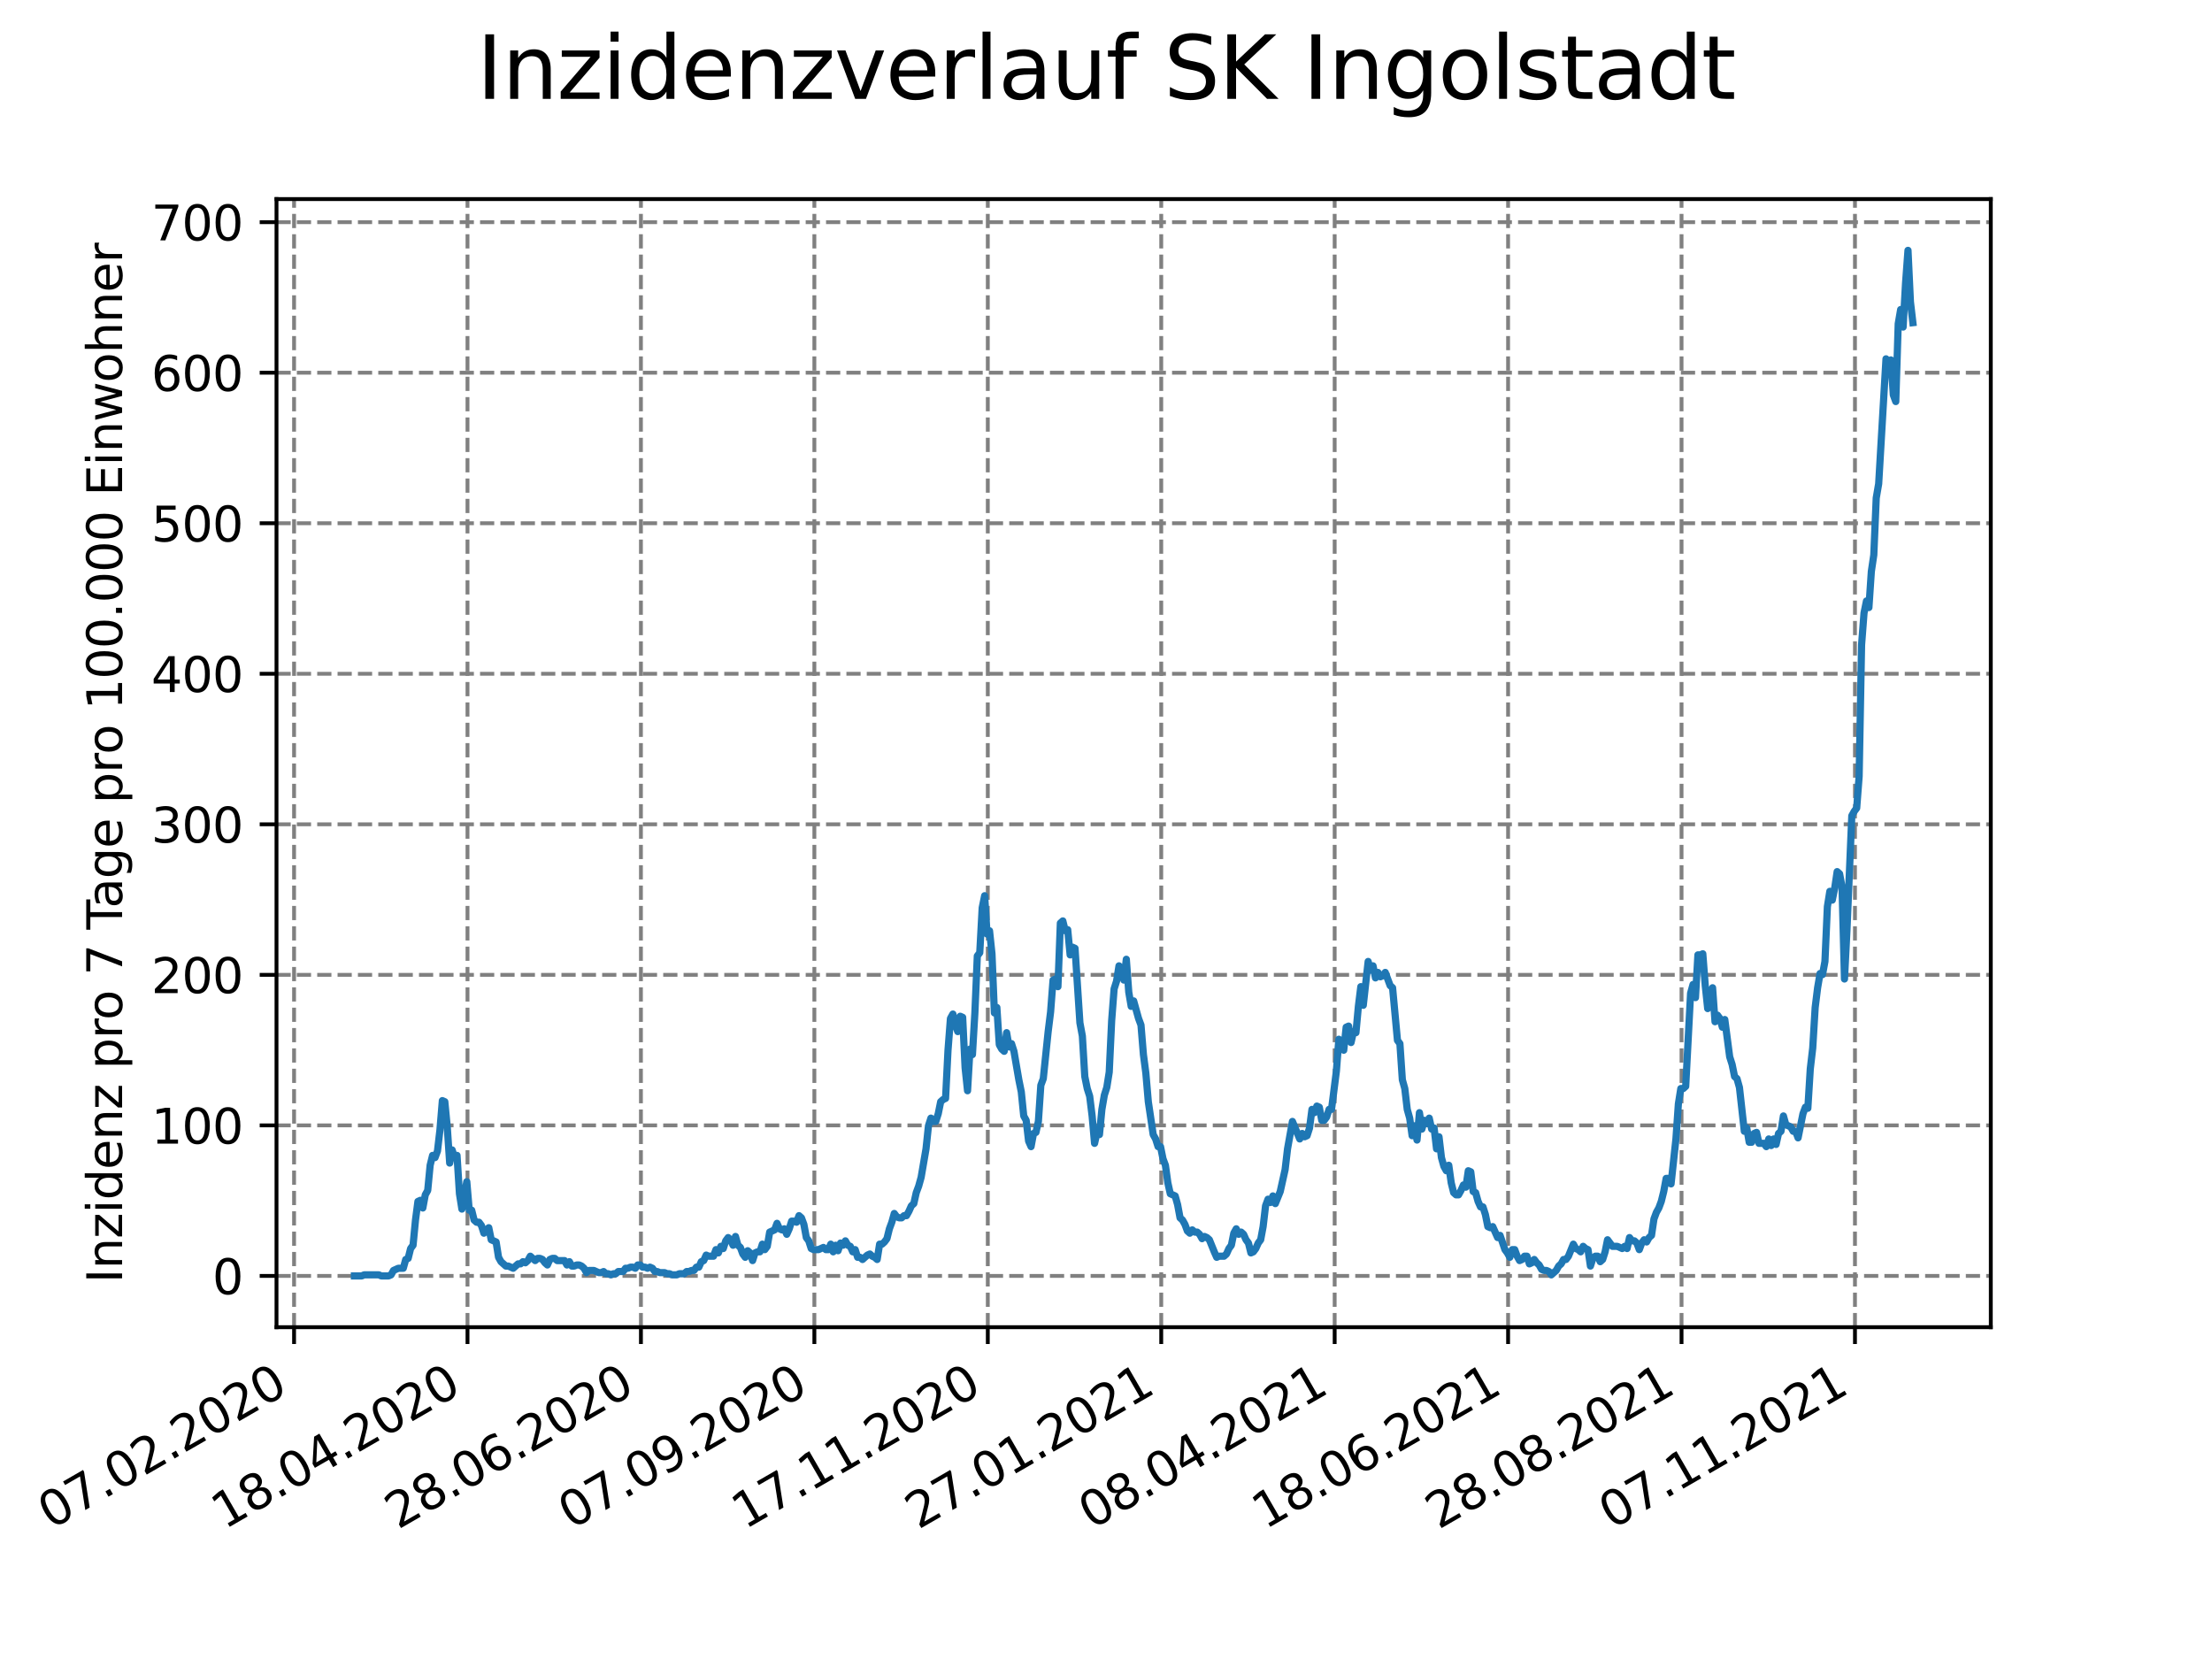 <?xml version="1.0" encoding="utf-8" standalone="no"?>
<!DOCTYPE svg PUBLIC "-//W3C//DTD SVG 1.1//EN"
  "http://www.w3.org/Graphics/SVG/1.1/DTD/svg11.dtd">
<svg xmlns:xlink="http://www.w3.org/1999/xlink" width="460.8pt" height="345.6pt" viewBox="0 0 460.8 345.6" xmlns="http://www.w3.org/2000/svg" version="1.1">
 <defs>
  <style type="text/css">*{stroke-linejoin: round; stroke-linecap: butt}</style>
 </defs>
 <g id="figure_1">
  <g id="patch_1">
   <path d="M 0 345.6 
L 460.8 345.6 
L 460.8 0 
L 0 0 
z
" style="fill: #ffffff"/>
  </g>
  <g id="axes_1">
   <g id="patch_2">
    <path d="M 57.6 276.48 
L 414.72 276.48 
L 414.72 41.472 
L 57.6 41.472 
z
" style="fill: #ffffff"/>
   </g>
   <g id="matplotlib.axis_1">
    <g id="xtick_1">
     <g id="line2d_1">
      <path d="M 61.26 276.48 
L 61.26 41.472 
" clip-path="url(#p8883ca6773)" style="fill: none; stroke-dasharray: 2.96,1.28; stroke-dashoffset: 0; stroke: #808080; stroke-width: 0.8"/>
     </g>
     <g id="line2d_2">
      <defs>
       <path id="m98a3b6598c" d="M 0 0 
L 0 3.5 
" style="stroke: #000000; stroke-width: 0.8"/>
      </defs>
      <g>
       <use xlink:href="#m98a3b6598c" x="61.26" y="276.48" style="stroke: #000000; stroke-width: 0.8"/>
      </g>
     </g>
     <g id="text_1">
      <!-- 07.02.2020 -->
      <g transform="translate(10.634 318.689)rotate(-30)scale(0.1 -0.1)">
       <defs>
        <path id="DejaVuSans-30" d="M 2034 4250 
Q 1547 4250 1301 3770 
Q 1056 3291 1056 2328 
Q 1056 1369 1301 889 
Q 1547 409 2034 409 
Q 2525 409 2770 889 
Q 3016 1369 3016 2328 
Q 3016 3291 2770 3770 
Q 2525 4250 2034 4250 
z
M 2034 4750 
Q 2819 4750 3233 4129 
Q 3647 3509 3647 2328 
Q 3647 1150 3233 529 
Q 2819 -91 2034 -91 
Q 1250 -91 836 529 
Q 422 1150 422 2328 
Q 422 3509 836 4129 
Q 1250 4750 2034 4750 
z
" transform="scale(0.016)"/>
        <path id="DejaVuSans-37" d="M 525 4666 
L 3525 4666 
L 3525 4397 
L 1831 0 
L 1172 0 
L 2766 4134 
L 525 4134 
L 525 4666 
z
" transform="scale(0.016)"/>
        <path id="DejaVuSans-2e" d="M 684 794 
L 1344 794 
L 1344 0 
L 684 0 
L 684 794 
z
" transform="scale(0.016)"/>
        <path id="DejaVuSans-32" d="M 1228 531 
L 3431 531 
L 3431 0 
L 469 0 
L 469 531 
Q 828 903 1448 1529 
Q 2069 2156 2228 2338 
Q 2531 2678 2651 2914 
Q 2772 3150 2772 3378 
Q 2772 3750 2511 3984 
Q 2250 4219 1831 4219 
Q 1534 4219 1204 4116 
Q 875 4013 500 3803 
L 500 4441 
Q 881 4594 1212 4672 
Q 1544 4750 1819 4750 
Q 2544 4750 2975 4387 
Q 3406 4025 3406 3419 
Q 3406 3131 3298 2873 
Q 3191 2616 2906 2266 
Q 2828 2175 2409 1742 
Q 1991 1309 1228 531 
z
" transform="scale(0.016)"/>
       </defs>
       <use xlink:href="#DejaVuSans-30"/>
       <use xlink:href="#DejaVuSans-37" x="63.623"/>
       <use xlink:href="#DejaVuSans-2e" x="127.246"/>
       <use xlink:href="#DejaVuSans-30" x="159.033"/>
       <use xlink:href="#DejaVuSans-32" x="222.656"/>
       <use xlink:href="#DejaVuSans-2e" x="286.279"/>
       <use xlink:href="#DejaVuSans-32" x="318.066"/>
       <use xlink:href="#DejaVuSans-30" x="381.689"/>
       <use xlink:href="#DejaVuSans-32" x="445.312"/>
       <use xlink:href="#DejaVuSans-30" x="508.936"/>
      </g>
     </g>
    </g>
    <g id="xtick_2">
     <g id="line2d_3">
      <path d="M 97.389 276.48 
L 97.389 41.472 
" clip-path="url(#p8883ca6773)" style="fill: none; stroke-dasharray: 2.96,1.28; stroke-dashoffset: 0; stroke: #808080; stroke-width: 0.8"/>
     </g>
     <g id="line2d_4">
      <g>
       <use xlink:href="#m98a3b6598c" x="97.389" y="276.48" style="stroke: #000000; stroke-width: 0.8"/>
      </g>
     </g>
     <g id="text_2">
      <!-- 18.04.2020 -->
      <g transform="translate(46.764 318.689)rotate(-30)scale(0.1 -0.1)">
       <defs>
        <path id="DejaVuSans-31" d="M 794 531 
L 1825 531 
L 1825 4091 
L 703 3866 
L 703 4441 
L 1819 4666 
L 2450 4666 
L 2450 531 
L 3481 531 
L 3481 0 
L 794 0 
L 794 531 
z
" transform="scale(0.016)"/>
        <path id="DejaVuSans-38" d="M 2034 2216 
Q 1584 2216 1326 1975 
Q 1069 1734 1069 1313 
Q 1069 891 1326 650 
Q 1584 409 2034 409 
Q 2484 409 2743 651 
Q 3003 894 3003 1313 
Q 3003 1734 2745 1975 
Q 2488 2216 2034 2216 
z
M 1403 2484 
Q 997 2584 770 2862 
Q 544 3141 544 3541 
Q 544 4100 942 4425 
Q 1341 4750 2034 4750 
Q 2731 4750 3128 4425 
Q 3525 4100 3525 3541 
Q 3525 3141 3298 2862 
Q 3072 2584 2669 2484 
Q 3125 2378 3379 2068 
Q 3634 1759 3634 1313 
Q 3634 634 3220 271 
Q 2806 -91 2034 -91 
Q 1263 -91 848 271 
Q 434 634 434 1313 
Q 434 1759 690 2068 
Q 947 2378 1403 2484 
z
M 1172 3481 
Q 1172 3119 1398 2916 
Q 1625 2713 2034 2713 
Q 2441 2713 2670 2916 
Q 2900 3119 2900 3481 
Q 2900 3844 2670 4047 
Q 2441 4250 2034 4250 
Q 1625 4250 1398 4047 
Q 1172 3844 1172 3481 
z
" transform="scale(0.016)"/>
        <path id="DejaVuSans-34" d="M 2419 4116 
L 825 1625 
L 2419 1625 
L 2419 4116 
z
M 2253 4666 
L 3047 4666 
L 3047 1625 
L 3713 1625 
L 3713 1100 
L 3047 1100 
L 3047 0 
L 2419 0 
L 2419 1100 
L 313 1100 
L 313 1709 
L 2253 4666 
z
" transform="scale(0.016)"/>
       </defs>
       <use xlink:href="#DejaVuSans-31"/>
       <use xlink:href="#DejaVuSans-38" x="63.623"/>
       <use xlink:href="#DejaVuSans-2e" x="127.246"/>
       <use xlink:href="#DejaVuSans-30" x="159.033"/>
       <use xlink:href="#DejaVuSans-34" x="222.656"/>
       <use xlink:href="#DejaVuSans-2e" x="286.279"/>
       <use xlink:href="#DejaVuSans-32" x="318.066"/>
       <use xlink:href="#DejaVuSans-30" x="381.689"/>
       <use xlink:href="#DejaVuSans-32" x="445.312"/>
       <use xlink:href="#DejaVuSans-30" x="508.936"/>
      </g>
     </g>
    </g>
    <g id="xtick_3">
     <g id="line2d_5">
      <path d="M 133.518 276.48 
L 133.518 41.472 
" clip-path="url(#p8883ca6773)" style="fill: none; stroke-dasharray: 2.96,1.28; stroke-dashoffset: 0; stroke: #808080; stroke-width: 0.8"/>
     </g>
     <g id="line2d_6">
      <g>
       <use xlink:href="#m98a3b6598c" x="133.518" y="276.48" style="stroke: #000000; stroke-width: 0.8"/>
      </g>
     </g>
     <g id="text_3">
      <!-- 28.06.2020 -->
      <g transform="translate(82.893 318.689)rotate(-30)scale(0.1 -0.1)">
       <defs>
        <path id="DejaVuSans-36" d="M 2113 2584 
Q 1688 2584 1439 2293 
Q 1191 2003 1191 1497 
Q 1191 994 1439 701 
Q 1688 409 2113 409 
Q 2538 409 2786 701 
Q 3034 994 3034 1497 
Q 3034 2003 2786 2293 
Q 2538 2584 2113 2584 
z
M 3366 4563 
L 3366 3988 
Q 3128 4100 2886 4159 
Q 2644 4219 2406 4219 
Q 1781 4219 1451 3797 
Q 1122 3375 1075 2522 
Q 1259 2794 1537 2939 
Q 1816 3084 2150 3084 
Q 2853 3084 3261 2657 
Q 3669 2231 3669 1497 
Q 3669 778 3244 343 
Q 2819 -91 2113 -91 
Q 1303 -91 875 529 
Q 447 1150 447 2328 
Q 447 3434 972 4092 
Q 1497 4750 2381 4750 
Q 2619 4750 2861 4703 
Q 3103 4656 3366 4563 
z
" transform="scale(0.016)"/>
       </defs>
       <use xlink:href="#DejaVuSans-32"/>
       <use xlink:href="#DejaVuSans-38" x="63.623"/>
       <use xlink:href="#DejaVuSans-2e" x="127.246"/>
       <use xlink:href="#DejaVuSans-30" x="159.033"/>
       <use xlink:href="#DejaVuSans-36" x="222.656"/>
       <use xlink:href="#DejaVuSans-2e" x="286.279"/>
       <use xlink:href="#DejaVuSans-32" x="318.066"/>
       <use xlink:href="#DejaVuSans-30" x="381.689"/>
       <use xlink:href="#DejaVuSans-32" x="445.312"/>
       <use xlink:href="#DejaVuSans-30" x="508.936"/>
      </g>
     </g>
    </g>
    <g id="xtick_4">
     <g id="line2d_7">
      <path d="M 169.647 276.48 
L 169.647 41.472 
" clip-path="url(#p8883ca6773)" style="fill: none; stroke-dasharray: 2.96,1.28; stroke-dashoffset: 0; stroke: #808080; stroke-width: 0.8"/>
     </g>
     <g id="line2d_8">
      <g>
       <use xlink:href="#m98a3b6598c" x="169.647" y="276.48" style="stroke: #000000; stroke-width: 0.8"/>
      </g>
     </g>
     <g id="text_4">
      <!-- 07.09.2020 -->
      <g transform="translate(119.022 318.689)rotate(-30)scale(0.1 -0.1)">
       <defs>
        <path id="DejaVuSans-39" d="M 703 97 
L 703 672 
Q 941 559 1184 500 
Q 1428 441 1663 441 
Q 2288 441 2617 861 
Q 2947 1281 2994 2138 
Q 2813 1869 2534 1725 
Q 2256 1581 1919 1581 
Q 1219 1581 811 2004 
Q 403 2428 403 3163 
Q 403 3881 828 4315 
Q 1253 4750 1959 4750 
Q 2769 4750 3195 4129 
Q 3622 3509 3622 2328 
Q 3622 1225 3098 567 
Q 2575 -91 1691 -91 
Q 1453 -91 1209 -44 
Q 966 3 703 97 
z
M 1959 2075 
Q 2384 2075 2632 2365 
Q 2881 2656 2881 3163 
Q 2881 3666 2632 3958 
Q 2384 4250 1959 4250 
Q 1534 4250 1286 3958 
Q 1038 3666 1038 3163 
Q 1038 2656 1286 2365 
Q 1534 2075 1959 2075 
z
" transform="scale(0.016)"/>
       </defs>
       <use xlink:href="#DejaVuSans-30"/>
       <use xlink:href="#DejaVuSans-37" x="63.623"/>
       <use xlink:href="#DejaVuSans-2e" x="127.246"/>
       <use xlink:href="#DejaVuSans-30" x="159.033"/>
       <use xlink:href="#DejaVuSans-39" x="222.656"/>
       <use xlink:href="#DejaVuSans-2e" x="286.279"/>
       <use xlink:href="#DejaVuSans-32" x="318.066"/>
       <use xlink:href="#DejaVuSans-30" x="381.689"/>
       <use xlink:href="#DejaVuSans-32" x="445.312"/>
       <use xlink:href="#DejaVuSans-30" x="508.936"/>
      </g>
     </g>
    </g>
    <g id="xtick_5">
     <g id="line2d_9">
      <path d="M 205.777 276.48 
L 205.777 41.472 
" clip-path="url(#p8883ca6773)" style="fill: none; stroke-dasharray: 2.96,1.28; stroke-dashoffset: 0; stroke: #808080; stroke-width: 0.8"/>
     </g>
     <g id="line2d_10">
      <g>
       <use xlink:href="#m98a3b6598c" x="205.777" y="276.48" style="stroke: #000000; stroke-width: 0.8"/>
      </g>
     </g>
     <g id="text_5">
      <!-- 17.11.2020 -->
      <g transform="translate(155.151 318.689)rotate(-30)scale(0.1 -0.1)">
       <use xlink:href="#DejaVuSans-31"/>
       <use xlink:href="#DejaVuSans-37" x="63.623"/>
       <use xlink:href="#DejaVuSans-2e" x="127.246"/>
       <use xlink:href="#DejaVuSans-31" x="159.033"/>
       <use xlink:href="#DejaVuSans-31" x="222.656"/>
       <use xlink:href="#DejaVuSans-2e" x="286.279"/>
       <use xlink:href="#DejaVuSans-32" x="318.066"/>
       <use xlink:href="#DejaVuSans-30" x="381.689"/>
       <use xlink:href="#DejaVuSans-32" x="445.312"/>
       <use xlink:href="#DejaVuSans-30" x="508.936"/>
      </g>
     </g>
    </g>
    <g id="xtick_6">
     <g id="line2d_11">
      <path d="M 241.906 276.48 
L 241.906 41.472 
" clip-path="url(#p8883ca6773)" style="fill: none; stroke-dasharray: 2.96,1.28; stroke-dashoffset: 0; stroke: #808080; stroke-width: 0.8"/>
     </g>
     <g id="line2d_12">
      <g>
       <use xlink:href="#m98a3b6598c" x="241.906" y="276.48" style="stroke: #000000; stroke-width: 0.8"/>
      </g>
     </g>
     <g id="text_6">
      <!-- 27.01.2021 -->
      <g transform="translate(191.281 318.689)rotate(-30)scale(0.1 -0.1)">
       <use xlink:href="#DejaVuSans-32"/>
       <use xlink:href="#DejaVuSans-37" x="63.623"/>
       <use xlink:href="#DejaVuSans-2e" x="127.246"/>
       <use xlink:href="#DejaVuSans-30" x="159.033"/>
       <use xlink:href="#DejaVuSans-31" x="222.656"/>
       <use xlink:href="#DejaVuSans-2e" x="286.279"/>
       <use xlink:href="#DejaVuSans-32" x="318.066"/>
       <use xlink:href="#DejaVuSans-30" x="381.689"/>
       <use xlink:href="#DejaVuSans-32" x="445.312"/>
       <use xlink:href="#DejaVuSans-31" x="508.936"/>
      </g>
     </g>
    </g>
    <g id="xtick_7">
     <g id="line2d_13">
      <path d="M 278.035 276.48 
L 278.035 41.472 
" clip-path="url(#p8883ca6773)" style="fill: none; stroke-dasharray: 2.96,1.28; stroke-dashoffset: 0; stroke: #808080; stroke-width: 0.8"/>
     </g>
     <g id="line2d_14">
      <g>
       <use xlink:href="#m98a3b6598c" x="278.035" y="276.48" style="stroke: #000000; stroke-width: 0.8"/>
      </g>
     </g>
     <g id="text_7">
      <!-- 08.04.2021 -->
      <g transform="translate(227.41 318.689)rotate(-30)scale(0.1 -0.1)">
       <use xlink:href="#DejaVuSans-30"/>
       <use xlink:href="#DejaVuSans-38" x="63.623"/>
       <use xlink:href="#DejaVuSans-2e" x="127.246"/>
       <use xlink:href="#DejaVuSans-30" x="159.033"/>
       <use xlink:href="#DejaVuSans-34" x="222.656"/>
       <use xlink:href="#DejaVuSans-2e" x="286.279"/>
       <use xlink:href="#DejaVuSans-32" x="318.066"/>
       <use xlink:href="#DejaVuSans-30" x="381.689"/>
       <use xlink:href="#DejaVuSans-32" x="445.312"/>
       <use xlink:href="#DejaVuSans-31" x="508.936"/>
      </g>
     </g>
    </g>
    <g id="xtick_8">
     <g id="line2d_15">
      <path d="M 314.164 276.48 
L 314.164 41.472 
" clip-path="url(#p8883ca6773)" style="fill: none; stroke-dasharray: 2.96,1.28; stroke-dashoffset: 0; stroke: #808080; stroke-width: 0.8"/>
     </g>
     <g id="line2d_16">
      <g>
       <use xlink:href="#m98a3b6598c" x="314.164" y="276.48" style="stroke: #000000; stroke-width: 0.8"/>
      </g>
     </g>
     <g id="text_8">
      <!-- 18.06.2021 -->
      <g transform="translate(263.539 318.689)rotate(-30)scale(0.1 -0.1)">
       <use xlink:href="#DejaVuSans-31"/>
       <use xlink:href="#DejaVuSans-38" x="63.623"/>
       <use xlink:href="#DejaVuSans-2e" x="127.246"/>
       <use xlink:href="#DejaVuSans-30" x="159.033"/>
       <use xlink:href="#DejaVuSans-36" x="222.656"/>
       <use xlink:href="#DejaVuSans-2e" x="286.279"/>
       <use xlink:href="#DejaVuSans-32" x="318.066"/>
       <use xlink:href="#DejaVuSans-30" x="381.689"/>
       <use xlink:href="#DejaVuSans-32" x="445.312"/>
       <use xlink:href="#DejaVuSans-31" x="508.936"/>
      </g>
     </g>
    </g>
    <g id="xtick_9">
     <g id="line2d_17">
      <path d="M 350.294 276.48 
L 350.294 41.472 
" clip-path="url(#p8883ca6773)" style="fill: none; stroke-dasharray: 2.96,1.28; stroke-dashoffset: 0; stroke: #808080; stroke-width: 0.8"/>
     </g>
     <g id="line2d_18">
      <g>
       <use xlink:href="#m98a3b6598c" x="350.294" y="276.48" style="stroke: #000000; stroke-width: 0.8"/>
      </g>
     </g>
     <g id="text_9">
      <!-- 28.08.2021 -->
      <g transform="translate(299.669 318.689)rotate(-30)scale(0.1 -0.1)">
       <use xlink:href="#DejaVuSans-32"/>
       <use xlink:href="#DejaVuSans-38" x="63.623"/>
       <use xlink:href="#DejaVuSans-2e" x="127.246"/>
       <use xlink:href="#DejaVuSans-30" x="159.033"/>
       <use xlink:href="#DejaVuSans-38" x="222.656"/>
       <use xlink:href="#DejaVuSans-2e" x="286.279"/>
       <use xlink:href="#DejaVuSans-32" x="318.066"/>
       <use xlink:href="#DejaVuSans-30" x="381.689"/>
       <use xlink:href="#DejaVuSans-32" x="445.312"/>
       <use xlink:href="#DejaVuSans-31" x="508.936"/>
      </g>
     </g>
    </g>
    <g id="xtick_10">
     <g id="line2d_19">
      <path d="M 386.423 276.48 
L 386.423 41.472 
" clip-path="url(#p8883ca6773)" style="fill: none; stroke-dasharray: 2.96,1.28; stroke-dashoffset: 0; stroke: #808080; stroke-width: 0.8"/>
     </g>
     <g id="line2d_20">
      <g>
       <use xlink:href="#m98a3b6598c" x="386.423" y="276.48" style="stroke: #000000; stroke-width: 0.8"/>
      </g>
     </g>
     <g id="text_10">
      <!-- 07.11.2021 -->
      <g transform="translate(335.798 318.689)rotate(-30)scale(0.1 -0.1)">
       <use xlink:href="#DejaVuSans-30"/>
       <use xlink:href="#DejaVuSans-37" x="63.623"/>
       <use xlink:href="#DejaVuSans-2e" x="127.246"/>
       <use xlink:href="#DejaVuSans-31" x="159.033"/>
       <use xlink:href="#DejaVuSans-31" x="222.656"/>
       <use xlink:href="#DejaVuSans-2e" x="286.279"/>
       <use xlink:href="#DejaVuSans-32" x="318.066"/>
       <use xlink:href="#DejaVuSans-30" x="381.689"/>
       <use xlink:href="#DejaVuSans-32" x="445.312"/>
       <use xlink:href="#DejaVuSans-31" x="508.936"/>
      </g>
     </g>
    </g>
   </g>
   <g id="matplotlib.axis_2">
    <g id="ytick_1">
     <g id="line2d_21">
      <path d="M 57.6 265.798 
L 414.72 265.798 
" clip-path="url(#p8883ca6773)" style="fill: none; stroke-dasharray: 2.96,1.28; stroke-dashoffset: 0; stroke: #808080; stroke-width: 0.8"/>
     </g>
     <g id="line2d_22">
      <defs>
       <path id="m1cb34c2671" d="M 0 0 
L -3.5 0 
" style="stroke: #000000; stroke-width: 0.8"/>
      </defs>
      <g>
       <use xlink:href="#m1cb34c2671" x="57.6" y="265.798" style="stroke: #000000; stroke-width: 0.8"/>
      </g>
     </g>
     <g id="text_11">
      <!-- 0 -->
      <g transform="translate(44.237 269.597)scale(0.1 -0.1)">
       <use xlink:href="#DejaVuSans-30"/>
      </g>
     </g>
    </g>
    <g id="ytick_2">
     <g id="line2d_23">
      <path d="M 57.6 234.438 
L 414.72 234.438 
" clip-path="url(#p8883ca6773)" style="fill: none; stroke-dasharray: 2.96,1.28; stroke-dashoffset: 0; stroke: #808080; stroke-width: 0.8"/>
     </g>
     <g id="line2d_24">
      <g>
       <use xlink:href="#m1cb34c2671" x="57.6" y="234.438" style="stroke: #000000; stroke-width: 0.8"/>
      </g>
     </g>
     <g id="text_12">
      <!-- 100 -->
      <g transform="translate(31.512 238.237)scale(0.1 -0.1)">
       <use xlink:href="#DejaVuSans-31"/>
       <use xlink:href="#DejaVuSans-30" x="63.623"/>
       <use xlink:href="#DejaVuSans-30" x="127.246"/>
      </g>
     </g>
    </g>
    <g id="ytick_3">
     <g id="line2d_25">
      <path d="M 57.6 203.078 
L 414.72 203.078 
" clip-path="url(#p8883ca6773)" style="fill: none; stroke-dasharray: 2.96,1.28; stroke-dashoffset: 0; stroke: #808080; stroke-width: 0.8"/>
     </g>
     <g id="line2d_26">
      <g>
       <use xlink:href="#m1cb34c2671" x="57.6" y="203.078" style="stroke: #000000; stroke-width: 0.8"/>
      </g>
     </g>
     <g id="text_13">
      <!-- 200 -->
      <g transform="translate(31.512 206.877)scale(0.1 -0.1)">
       <use xlink:href="#DejaVuSans-32"/>
       <use xlink:href="#DejaVuSans-30" x="63.623"/>
       <use xlink:href="#DejaVuSans-30" x="127.246"/>
      </g>
     </g>
    </g>
    <g id="ytick_4">
     <g id="line2d_27">
      <path d="M 57.6 171.718 
L 414.72 171.718 
" clip-path="url(#p8883ca6773)" style="fill: none; stroke-dasharray: 2.96,1.28; stroke-dashoffset: 0; stroke: #808080; stroke-width: 0.8"/>
     </g>
     <g id="line2d_28">
      <g>
       <use xlink:href="#m1cb34c2671" x="57.6" y="171.718" style="stroke: #000000; stroke-width: 0.8"/>
      </g>
     </g>
     <g id="text_14">
      <!-- 300 -->
      <g transform="translate(31.512 175.517)scale(0.1 -0.1)">
       <defs>
        <path id="DejaVuSans-33" d="M 2597 2516 
Q 3050 2419 3304 2112 
Q 3559 1806 3559 1356 
Q 3559 666 3084 287 
Q 2609 -91 1734 -91 
Q 1441 -91 1130 -33 
Q 819 25 488 141 
L 488 750 
Q 750 597 1062 519 
Q 1375 441 1716 441 
Q 2309 441 2620 675 
Q 2931 909 2931 1356 
Q 2931 1769 2642 2001 
Q 2353 2234 1838 2234 
L 1294 2234 
L 1294 2753 
L 1863 2753 
Q 2328 2753 2575 2939 
Q 2822 3125 2822 3475 
Q 2822 3834 2567 4026 
Q 2313 4219 1838 4219 
Q 1578 4219 1281 4162 
Q 984 4106 628 3988 
L 628 4550 
Q 988 4650 1302 4700 
Q 1616 4750 1894 4750 
Q 2613 4750 3031 4423 
Q 3450 4097 3450 3541 
Q 3450 3153 3228 2886 
Q 3006 2619 2597 2516 
z
" transform="scale(0.016)"/>
       </defs>
       <use xlink:href="#DejaVuSans-33"/>
       <use xlink:href="#DejaVuSans-30" x="63.623"/>
       <use xlink:href="#DejaVuSans-30" x="127.246"/>
      </g>
     </g>
    </g>
    <g id="ytick_5">
     <g id="line2d_29">
      <path d="M 57.6 140.358 
L 414.72 140.358 
" clip-path="url(#p8883ca6773)" style="fill: none; stroke-dasharray: 2.96,1.28; stroke-dashoffset: 0; stroke: #808080; stroke-width: 0.8"/>
     </g>
     <g id="line2d_30">
      <g>
       <use xlink:href="#m1cb34c2671" x="57.6" y="140.358" style="stroke: #000000; stroke-width: 0.8"/>
      </g>
     </g>
     <g id="text_15">
      <!-- 400 -->
      <g transform="translate(31.512 144.157)scale(0.1 -0.1)">
       <use xlink:href="#DejaVuSans-34"/>
       <use xlink:href="#DejaVuSans-30" x="63.623"/>
       <use xlink:href="#DejaVuSans-30" x="127.246"/>
      </g>
     </g>
    </g>
    <g id="ytick_6">
     <g id="line2d_31">
      <path d="M 57.6 108.998 
L 414.72 108.998 
" clip-path="url(#p8883ca6773)" style="fill: none; stroke-dasharray: 2.96,1.28; stroke-dashoffset: 0; stroke: #808080; stroke-width: 0.8"/>
     </g>
     <g id="line2d_32">
      <g>
       <use xlink:href="#m1cb34c2671" x="57.6" y="108.998" style="stroke: #000000; stroke-width: 0.8"/>
      </g>
     </g>
     <g id="text_16">
      <!-- 500 -->
      <g transform="translate(31.512 112.797)scale(0.1 -0.1)">
       <defs>
        <path id="DejaVuSans-35" d="M 691 4666 
L 3169 4666 
L 3169 4134 
L 1269 4134 
L 1269 2991 
Q 1406 3038 1543 3061 
Q 1681 3084 1819 3084 
Q 2600 3084 3056 2656 
Q 3513 2228 3513 1497 
Q 3513 744 3044 326 
Q 2575 -91 1722 -91 
Q 1428 -91 1123 -41 
Q 819 9 494 109 
L 494 744 
Q 775 591 1075 516 
Q 1375 441 1709 441 
Q 2250 441 2565 725 
Q 2881 1009 2881 1497 
Q 2881 1984 2565 2268 
Q 2250 2553 1709 2553 
Q 1456 2553 1204 2497 
Q 953 2441 691 2322 
L 691 4666 
z
" transform="scale(0.016)"/>
       </defs>
       <use xlink:href="#DejaVuSans-35"/>
       <use xlink:href="#DejaVuSans-30" x="63.623"/>
       <use xlink:href="#DejaVuSans-30" x="127.246"/>
      </g>
     </g>
    </g>
    <g id="ytick_7">
     <g id="line2d_33">
      <path d="M 57.6 77.638 
L 414.72 77.638 
" clip-path="url(#p8883ca6773)" style="fill: none; stroke-dasharray: 2.96,1.28; stroke-dashoffset: 0; stroke: #808080; stroke-width: 0.8"/>
     </g>
     <g id="line2d_34">
      <g>
       <use xlink:href="#m1cb34c2671" x="57.6" y="77.638" style="stroke: #000000; stroke-width: 0.8"/>
      </g>
     </g>
     <g id="text_17">
      <!-- 600 -->
      <g transform="translate(31.512 81.437)scale(0.1 -0.1)">
       <use xlink:href="#DejaVuSans-36"/>
       <use xlink:href="#DejaVuSans-30" x="63.623"/>
       <use xlink:href="#DejaVuSans-30" x="127.246"/>
      </g>
     </g>
    </g>
    <g id="ytick_8">
     <g id="line2d_35">
      <path d="M 57.6 46.278 
L 414.72 46.278 
" clip-path="url(#p8883ca6773)" style="fill: none; stroke-dasharray: 2.96,1.28; stroke-dashoffset: 0; stroke: #808080; stroke-width: 0.8"/>
     </g>
     <g id="line2d_36">
      <g>
       <use xlink:href="#m1cb34c2671" x="57.6" y="46.278" style="stroke: #000000; stroke-width: 0.8"/>
      </g>
     </g>
     <g id="text_18">
      <!-- 700 -->
      <g transform="translate(31.512 50.077)scale(0.1 -0.1)">
       <use xlink:href="#DejaVuSans-37"/>
       <use xlink:href="#DejaVuSans-30" x="63.623"/>
       <use xlink:href="#DejaVuSans-30" x="127.246"/>
      </g>
     </g>
    </g>
    <g id="text_19">
     <!-- Inzidenz pro 7 Tage pro 100.000 Einwohner -->
     <g transform="translate(25.433 267.301)rotate(-90)scale(0.1 -0.1)">
      <defs>
       <path id="DejaVuSans-49" d="M 628 4666 
L 1259 4666 
L 1259 0 
L 628 0 
L 628 4666 
z
" transform="scale(0.016)"/>
       <path id="DejaVuSans-6e" d="M 3513 2113 
L 3513 0 
L 2938 0 
L 2938 2094 
Q 2938 2591 2744 2837 
Q 2550 3084 2163 3084 
Q 1697 3084 1428 2787 
Q 1159 2491 1159 1978 
L 1159 0 
L 581 0 
L 581 3500 
L 1159 3500 
L 1159 2956 
Q 1366 3272 1645 3428 
Q 1925 3584 2291 3584 
Q 2894 3584 3203 3211 
Q 3513 2838 3513 2113 
z
" transform="scale(0.016)"/>
       <path id="DejaVuSans-7a" d="M 353 3500 
L 3084 3500 
L 3084 2975 
L 922 459 
L 3084 459 
L 3084 0 
L 275 0 
L 275 525 
L 2438 3041 
L 353 3041 
L 353 3500 
z
" transform="scale(0.016)"/>
       <path id="DejaVuSans-69" d="M 603 3500 
L 1178 3500 
L 1178 0 
L 603 0 
L 603 3500 
z
M 603 4863 
L 1178 4863 
L 1178 4134 
L 603 4134 
L 603 4863 
z
" transform="scale(0.016)"/>
       <path id="DejaVuSans-64" d="M 2906 2969 
L 2906 4863 
L 3481 4863 
L 3481 0 
L 2906 0 
L 2906 525 
Q 2725 213 2448 61 
Q 2172 -91 1784 -91 
Q 1150 -91 751 415 
Q 353 922 353 1747 
Q 353 2572 751 3078 
Q 1150 3584 1784 3584 
Q 2172 3584 2448 3432 
Q 2725 3281 2906 2969 
z
M 947 1747 
Q 947 1113 1208 752 
Q 1469 391 1925 391 
Q 2381 391 2643 752 
Q 2906 1113 2906 1747 
Q 2906 2381 2643 2742 
Q 2381 3103 1925 3103 
Q 1469 3103 1208 2742 
Q 947 2381 947 1747 
z
" transform="scale(0.016)"/>
       <path id="DejaVuSans-65" d="M 3597 1894 
L 3597 1613 
L 953 1613 
Q 991 1019 1311 708 
Q 1631 397 2203 397 
Q 2534 397 2845 478 
Q 3156 559 3463 722 
L 3463 178 
Q 3153 47 2828 -22 
Q 2503 -91 2169 -91 
Q 1331 -91 842 396 
Q 353 884 353 1716 
Q 353 2575 817 3079 
Q 1281 3584 2069 3584 
Q 2775 3584 3186 3129 
Q 3597 2675 3597 1894 
z
M 3022 2063 
Q 3016 2534 2758 2815 
Q 2500 3097 2075 3097 
Q 1594 3097 1305 2825 
Q 1016 2553 972 2059 
L 3022 2063 
z
" transform="scale(0.016)"/>
       <path id="DejaVuSans-20" transform="scale(0.016)"/>
       <path id="DejaVuSans-70" d="M 1159 525 
L 1159 -1331 
L 581 -1331 
L 581 3500 
L 1159 3500 
L 1159 2969 
Q 1341 3281 1617 3432 
Q 1894 3584 2278 3584 
Q 2916 3584 3314 3078 
Q 3713 2572 3713 1747 
Q 3713 922 3314 415 
Q 2916 -91 2278 -91 
Q 1894 -91 1617 61 
Q 1341 213 1159 525 
z
M 3116 1747 
Q 3116 2381 2855 2742 
Q 2594 3103 2138 3103 
Q 1681 3103 1420 2742 
Q 1159 2381 1159 1747 
Q 1159 1113 1420 752 
Q 1681 391 2138 391 
Q 2594 391 2855 752 
Q 3116 1113 3116 1747 
z
" transform="scale(0.016)"/>
       <path id="DejaVuSans-72" d="M 2631 2963 
Q 2534 3019 2420 3045 
Q 2306 3072 2169 3072 
Q 1681 3072 1420 2755 
Q 1159 2438 1159 1844 
L 1159 0 
L 581 0 
L 581 3500 
L 1159 3500 
L 1159 2956 
Q 1341 3275 1631 3429 
Q 1922 3584 2338 3584 
Q 2397 3584 2469 3576 
Q 2541 3569 2628 3553 
L 2631 2963 
z
" transform="scale(0.016)"/>
       <path id="DejaVuSans-6f" d="M 1959 3097 
Q 1497 3097 1228 2736 
Q 959 2375 959 1747 
Q 959 1119 1226 758 
Q 1494 397 1959 397 
Q 2419 397 2687 759 
Q 2956 1122 2956 1747 
Q 2956 2369 2687 2733 
Q 2419 3097 1959 3097 
z
M 1959 3584 
Q 2709 3584 3137 3096 
Q 3566 2609 3566 1747 
Q 3566 888 3137 398 
Q 2709 -91 1959 -91 
Q 1206 -91 779 398 
Q 353 888 353 1747 
Q 353 2609 779 3096 
Q 1206 3584 1959 3584 
z
" transform="scale(0.016)"/>
       <path id="DejaVuSans-54" d="M -19 4666 
L 3928 4666 
L 3928 4134 
L 2272 4134 
L 2272 0 
L 1638 0 
L 1638 4134 
L -19 4134 
L -19 4666 
z
" transform="scale(0.016)"/>
       <path id="DejaVuSans-61" d="M 2194 1759 
Q 1497 1759 1228 1600 
Q 959 1441 959 1056 
Q 959 750 1161 570 
Q 1363 391 1709 391 
Q 2188 391 2477 730 
Q 2766 1069 2766 1631 
L 2766 1759 
L 2194 1759 
z
M 3341 1997 
L 3341 0 
L 2766 0 
L 2766 531 
Q 2569 213 2275 61 
Q 1981 -91 1556 -91 
Q 1019 -91 701 211 
Q 384 513 384 1019 
Q 384 1609 779 1909 
Q 1175 2209 1959 2209 
L 2766 2209 
L 2766 2266 
Q 2766 2663 2505 2880 
Q 2244 3097 1772 3097 
Q 1472 3097 1187 3025 
Q 903 2953 641 2809 
L 641 3341 
Q 956 3463 1253 3523 
Q 1550 3584 1831 3584 
Q 2591 3584 2966 3190 
Q 3341 2797 3341 1997 
z
" transform="scale(0.016)"/>
       <path id="DejaVuSans-67" d="M 2906 1791 
Q 2906 2416 2648 2759 
Q 2391 3103 1925 3103 
Q 1463 3103 1205 2759 
Q 947 2416 947 1791 
Q 947 1169 1205 825 
Q 1463 481 1925 481 
Q 2391 481 2648 825 
Q 2906 1169 2906 1791 
z
M 3481 434 
Q 3481 -459 3084 -895 
Q 2688 -1331 1869 -1331 
Q 1566 -1331 1297 -1286 
Q 1028 -1241 775 -1147 
L 775 -588 
Q 1028 -725 1275 -790 
Q 1522 -856 1778 -856 
Q 2344 -856 2625 -561 
Q 2906 -266 2906 331 
L 2906 616 
Q 2728 306 2450 153 
Q 2172 0 1784 0 
Q 1141 0 747 490 
Q 353 981 353 1791 
Q 353 2603 747 3093 
Q 1141 3584 1784 3584 
Q 2172 3584 2450 3431 
Q 2728 3278 2906 2969 
L 2906 3500 
L 3481 3500 
L 3481 434 
z
" transform="scale(0.016)"/>
       <path id="DejaVuSans-45" d="M 628 4666 
L 3578 4666 
L 3578 4134 
L 1259 4134 
L 1259 2753 
L 3481 2753 
L 3481 2222 
L 1259 2222 
L 1259 531 
L 3634 531 
L 3634 0 
L 628 0 
L 628 4666 
z
" transform="scale(0.016)"/>
       <path id="DejaVuSans-77" d="M 269 3500 
L 844 3500 
L 1563 769 
L 2278 3500 
L 2956 3500 
L 3675 769 
L 4391 3500 
L 4966 3500 
L 4050 0 
L 3372 0 
L 2619 2869 
L 1863 0 
L 1184 0 
L 269 3500 
z
" transform="scale(0.016)"/>
       <path id="DejaVuSans-68" d="M 3513 2113 
L 3513 0 
L 2938 0 
L 2938 2094 
Q 2938 2591 2744 2837 
Q 2550 3084 2163 3084 
Q 1697 3084 1428 2787 
Q 1159 2491 1159 1978 
L 1159 0 
L 581 0 
L 581 4863 
L 1159 4863 
L 1159 2956 
Q 1366 3272 1645 3428 
Q 1925 3584 2291 3584 
Q 2894 3584 3203 3211 
Q 3513 2838 3513 2113 
z
" transform="scale(0.016)"/>
      </defs>
      <use xlink:href="#DejaVuSans-49"/>
      <use xlink:href="#DejaVuSans-6e" x="29.492"/>
      <use xlink:href="#DejaVuSans-7a" x="92.871"/>
      <use xlink:href="#DejaVuSans-69" x="145.361"/>
      <use xlink:href="#DejaVuSans-64" x="173.145"/>
      <use xlink:href="#DejaVuSans-65" x="236.621"/>
      <use xlink:href="#DejaVuSans-6e" x="298.145"/>
      <use xlink:href="#DejaVuSans-7a" x="361.523"/>
      <use xlink:href="#DejaVuSans-20" x="414.014"/>
      <use xlink:href="#DejaVuSans-70" x="445.801"/>
      <use xlink:href="#DejaVuSans-72" x="509.277"/>
      <use xlink:href="#DejaVuSans-6f" x="548.141"/>
      <use xlink:href="#DejaVuSans-20" x="609.322"/>
      <use xlink:href="#DejaVuSans-37" x="641.109"/>
      <use xlink:href="#DejaVuSans-20" x="704.732"/>
      <use xlink:href="#DejaVuSans-54" x="736.52"/>
      <use xlink:href="#DejaVuSans-61" x="781.104"/>
      <use xlink:href="#DejaVuSans-67" x="842.383"/>
      <use xlink:href="#DejaVuSans-65" x="905.859"/>
      <use xlink:href="#DejaVuSans-20" x="967.383"/>
      <use xlink:href="#DejaVuSans-70" x="999.17"/>
      <use xlink:href="#DejaVuSans-72" x="1062.646"/>
      <use xlink:href="#DejaVuSans-6f" x="1101.51"/>
      <use xlink:href="#DejaVuSans-20" x="1162.691"/>
      <use xlink:href="#DejaVuSans-31" x="1194.479"/>
      <use xlink:href="#DejaVuSans-30" x="1258.102"/>
      <use xlink:href="#DejaVuSans-30" x="1321.725"/>
      <use xlink:href="#DejaVuSans-2e" x="1385.348"/>
      <use xlink:href="#DejaVuSans-30" x="1417.135"/>
      <use xlink:href="#DejaVuSans-30" x="1480.758"/>
      <use xlink:href="#DejaVuSans-30" x="1544.381"/>
      <use xlink:href="#DejaVuSans-20" x="1608.004"/>
      <use xlink:href="#DejaVuSans-45" x="1639.791"/>
      <use xlink:href="#DejaVuSans-69" x="1702.975"/>
      <use xlink:href="#DejaVuSans-6e" x="1730.758"/>
      <use xlink:href="#DejaVuSans-77" x="1794.137"/>
      <use xlink:href="#DejaVuSans-6f" x="1875.924"/>
      <use xlink:href="#DejaVuSans-68" x="1937.105"/>
      <use xlink:href="#DejaVuSans-6e" x="2000.484"/>
      <use xlink:href="#DejaVuSans-65" x="2063.863"/>
      <use xlink:href="#DejaVuSans-72" x="2125.387"/>
     </g>
    </g>
   </g>
   <g id="line2d_37">
    <path d="M 73.833 265.798 
L 75.359 265.798 
L 75.868 265.57 
L 78.921 265.57 
L 79.43 265.798 
L 80.957 265.798 
L 81.466 265.57 
L 81.975 264.657 
L 82.992 264.2 
L 84.01 264.2 
L 84.519 262.374 
L 85.028 262.146 
L 85.537 260.092 
L 86.045 259.407 
L 86.554 254.157 
L 87.063 250.277 
L 87.572 250.048 
L 88.081 251.646 
L 88.59 248.907 
L 89.099 247.994 
L 89.607 242.744 
L 90.116 240.69 
L 90.625 241.147 
L 91.134 239.777 
L 91.643 235.44 
L 92.152 229.278 
L 92.661 229.506 
L 93.17 234.756 
L 93.678 242.288 
L 94.187 239.549 
L 94.696 241.147 
L 95.205 240.69 
L 95.714 248.679 
L 96.223 251.874 
L 97.24 246.168 
L 97.749 252.103 
L 98.258 252.103 
L 98.767 254.157 
L 99.276 254.613 
L 99.785 254.613 
L 100.294 255.298 
L 100.802 256.896 
L 101.311 256.211 
L 101.82 255.755 
L 102.329 258.266 
L 103.347 258.722 
L 103.856 261.918 
L 104.365 262.831 
L 105.382 263.744 
L 105.891 263.744 
L 106.909 264.2 
L 107.927 263.287 
L 108.435 263.287 
L 108.944 262.831 
L 109.453 263.059 
L 109.962 262.602 
L 110.471 261.689 
L 111.489 262.602 
L 111.997 262.146 
L 112.506 262.146 
L 113.015 262.374 
L 113.524 263.059 
L 114.033 263.515 
L 114.542 262.374 
L 115.051 262.146 
L 115.559 262.146 
L 116.068 262.602 
L 117.595 262.602 
L 118.104 263.515 
L 118.613 262.831 
L 119.122 263.744 
L 119.63 263.744 
L 120.139 263.515 
L 120.648 263.515 
L 121.157 263.744 
L 121.666 264.2 
L 122.175 265.113 
L 122.684 264.657 
L 123.701 264.657 
L 124.719 265.113 
L 125.228 265.113 
L 125.737 264.885 
L 126.246 265.341 
L 126.754 265.341 
L 127.263 265.57 
L 127.772 265.341 
L 128.281 265.341 
L 128.79 264.885 
L 129.808 264.885 
L 130.317 264.2 
L 130.825 264.2 
L 131.334 263.972 
L 131.843 263.972 
L 132.352 264.2 
L 132.861 263.515 
L 133.37 263.515 
L 133.879 263.972 
L 134.387 263.972 
L 134.896 264.2 
L 135.405 263.972 
L 135.914 264.2 
L 136.423 264.885 
L 136.932 264.885 
L 137.441 265.113 
L 138.458 265.113 
L 138.967 265.341 
L 139.476 265.341 
L 139.985 265.57 
L 141.003 265.57 
L 141.511 265.341 
L 142.529 265.341 
L 143.038 264.885 
L 143.547 264.885 
L 144.056 264.657 
L 144.565 264.657 
L 145.074 263.972 
L 145.582 263.972 
L 146.091 262.831 
L 146.6 262.602 
L 147.109 261.461 
L 147.618 261.689 
L 148.636 261.689 
L 149.144 260.32 
L 149.653 261.005 
L 150.162 259.635 
L 150.671 260.092 
L 151.18 258.494 
L 151.689 257.809 
L 152.198 258.266 
L 152.706 259.407 
L 153.215 257.581 
L 153.724 259.407 
L 154.233 259.863 
L 154.742 261.233 
L 155.251 261.918 
L 155.76 260.548 
L 156.269 261.005 
L 156.777 262.602 
L 157.286 261.005 
L 157.795 260.776 
L 158.304 260.776 
L 158.813 259.179 
L 159.322 260.32 
L 159.831 259.635 
L 160.339 256.668 
L 161.357 256.211 
L 161.866 254.842 
L 162.375 255.983 
L 162.884 256.211 
L 163.393 255.983 
L 163.901 257.124 
L 164.41 255.983 
L 164.919 254.385 
L 165.428 254.385 
L 165.937 254.613 
L 166.446 253.244 
L 166.955 253.7 
L 167.464 255.07 
L 167.972 257.809 
L 168.481 258.494 
L 168.99 260.092 
L 169.499 260.32 
L 170.517 260.32 
L 171.534 259.863 
L 172.043 260.32 
L 172.552 260.32 
L 173.061 259.179 
L 173.57 260.776 
L 174.079 259.407 
L 174.588 260.548 
L 175.096 258.95 
L 175.605 259.407 
L 176.114 258.494 
L 176.623 259.407 
L 177.132 259.635 
L 177.641 260.776 
L 178.15 260.32 
L 178.658 261.918 
L 179.167 261.918 
L 179.676 262.374 
L 180.694 261.461 
L 181.203 261.233 
L 181.712 261.689 
L 182.221 261.918 
L 182.729 262.374 
L 183.238 259.179 
L 183.747 259.179 
L 184.256 258.722 
L 184.765 258.037 
L 185.274 255.983 
L 185.783 254.613 
L 186.291 252.787 
L 186.8 253.472 
L 187.309 253.7 
L 187.818 253.7 
L 188.327 253.244 
L 188.836 253.244 
L 189.345 252.331 
L 189.853 251.19 
L 190.362 250.733 
L 190.871 248.451 
L 191.38 247.081 
L 191.889 245.255 
L 192.907 239.321 
L 193.416 234.527 
L 193.924 232.93 
L 194.433 233.614 
L 194.942 233.614 
L 195.451 232.017 
L 195.96 229.506 
L 196.469 229.049 
L 196.978 228.821 
L 197.486 218.778 
L 197.995 212.159 
L 198.504 211.246 
L 199.013 213.528 
L 199.522 214.898 
L 200.031 211.702 
L 200.54 211.93 
L 201.048 222.43 
L 201.557 227.223 
L 202.066 218.55 
L 202.575 219.691 
L 203.084 211.017 
L 203.593 199.148 
L 204.102 198.464 
L 204.61 189.105 
L 205.119 186.594 
L 205.628 194.583 
L 206.137 193.899 
L 206.646 198.692 
L 207.155 211.017 
L 207.664 209.876 
L 208.173 217.637 
L 208.681 218.55 
L 209.19 219.006 
L 209.699 215.126 
L 210.208 218.093 
L 210.717 217.408 
L 211.226 219.006 
L 212.243 224.941 
L 212.752 227.452 
L 213.261 232.473 
L 213.77 233.386 
L 214.279 237.723 
L 214.788 238.864 
L 215.297 236.125 
L 215.805 235.897 
L 216.314 233.614 
L 216.823 226.082 
L 217.332 224.713 
L 218.35 214.898 
L 218.859 210.789 
L 219.368 204.17 
L 219.876 203.942 
L 220.385 205.539 
L 220.894 192.301 
L 221.403 191.844 
L 221.912 193.899 
L 222.421 193.67 
L 222.93 198.92 
L 223.438 197.322 
L 223.947 197.551 
L 224.965 213.072 
L 225.474 215.811 
L 225.983 224.256 
L 226.492 226.767 
L 227 228.365 
L 227.509 232.473 
L 228.018 238.179 
L 228.527 235.897 
L 229.036 236.353 
L 229.545 231.104 
L 230.054 228.136 
L 230.563 226.539 
L 231.071 223.343 
L 231.58 212.615 
L 232.089 205.996 
L 232.598 204.398 
L 233.107 201.203 
L 233.616 202.344 
L 234.125 204.17 
L 234.633 199.833 
L 235.142 206.681 
L 235.651 209.648 
L 236.16 208.507 
L 237.178 212.159 
L 237.687 213.528 
L 238.195 219.691 
L 238.704 223.571 
L 239.213 229.506 
L 240.231 236.353 
L 240.74 237.266 
L 241.249 238.864 
L 241.757 238.864 
L 242.266 241.375 
L 242.775 242.744 
L 243.284 246.396 
L 243.793 248.679 
L 244.811 249.135 
L 245.32 250.961 
L 245.828 253.7 
L 246.337 254.157 
L 246.846 255.07 
L 247.355 256.439 
L 247.864 256.896 
L 248.373 256.211 
L 248.882 256.668 
L 249.39 256.668 
L 249.899 257.124 
L 250.408 258.037 
L 250.917 257.581 
L 251.426 257.809 
L 251.935 258.266 
L 252.952 260.776 
L 253.461 261.918 
L 253.97 261.689 
L 254.988 261.689 
L 255.497 261.233 
L 256.006 260.092 
L 256.515 259.407 
L 257.023 256.896 
L 257.532 255.983 
L 258.041 257.124 
L 258.55 256.668 
L 259.059 257.124 
L 259.568 258.266 
L 260.077 258.95 
L 260.585 261.005 
L 261.094 260.776 
L 261.603 260.092 
L 262.112 258.95 
L 262.621 258.266 
L 263.13 255.526 
L 263.639 251.19 
L 264.147 249.82 
L 264.656 250.505 
L 265.165 249.135 
L 265.674 250.733 
L 266.692 248.222 
L 267.71 243.657 
L 268.218 239.321 
L 269.236 233.614 
L 270.763 237.266 
L 271.272 236.125 
L 271.78 236.81 
L 272.289 236.582 
L 272.798 234.984 
L 273.307 231.104 
L 273.816 231.788 
L 274.325 230.419 
L 274.834 230.647 
L 275.342 233.386 
L 275.851 233.386 
L 276.36 232.701 
L 276.869 231.104 
L 277.378 231.104 
L 278.396 223.115 
L 278.904 216.495 
L 279.413 218.093 
L 279.922 218.778 
L 280.431 213.985 
L 280.94 213.756 
L 281.449 217.18 
L 281.958 214.898 
L 282.467 215.126 
L 282.975 209.648 
L 283.484 205.539 
L 283.993 209.42 
L 285.011 200.29 
L 285.52 202.116 
L 286.029 201.203 
L 286.537 203.713 
L 287.046 202.572 
L 287.555 203.485 
L 288.064 203.257 
L 288.573 202.572 
L 289.591 205.311 
L 290.099 205.768 
L 291.117 216.724 
L 291.626 217.408 
L 292.135 224.941 
L 292.644 226.767 
L 293.153 231.104 
L 293.662 232.93 
L 294.17 236.582 
L 294.679 234.527 
L 295.188 237.495 
L 295.697 231.788 
L 296.206 235.212 
L 296.715 233.386 
L 297.224 234.071 
L 297.732 232.93 
L 298.241 235.212 
L 298.75 234.984 
L 299.259 239.321 
L 299.768 236.81 
L 300.277 241.147 
L 300.786 242.973 
L 301.294 243.886 
L 301.803 242.744 
L 302.312 246.396 
L 302.821 248.451 
L 303.33 248.907 
L 303.839 248.907 
L 304.348 247.994 
L 304.856 246.853 
L 305.365 247.309 
L 305.874 243.886 
L 306.383 244.114 
L 306.892 248.222 
L 307.401 248.451 
L 307.91 250.277 
L 308.419 251.418 
L 308.927 251.418 
L 309.436 253.016 
L 309.945 255.526 
L 310.454 255.755 
L 310.963 255.526 
L 311.981 257.809 
L 312.489 257.353 
L 313.507 260.32 
L 314.016 261.005 
L 314.525 261.918 
L 315.034 260.32 
L 315.543 260.32 
L 316.051 261.689 
L 316.56 262.602 
L 317.069 262.374 
L 317.578 261.689 
L 318.087 261.689 
L 318.596 263.287 
L 319.105 263.059 
L 319.614 262.374 
L 320.122 263.059 
L 320.631 263.515 
L 321.14 264.428 
L 321.649 264.657 
L 322.158 264.657 
L 322.667 264.885 
L 323.176 265.57 
L 324.193 264.657 
L 324.702 263.744 
L 325.211 263.287 
L 325.72 262.374 
L 326.229 262.374 
L 326.738 261.689 
L 327.755 259.179 
L 328.264 260.092 
L 328.773 260.32 
L 329.282 260.776 
L 329.791 259.635 
L 330.3 260.092 
L 330.809 260.32 
L 331.317 263.744 
L 331.826 262.146 
L 332.335 261.689 
L 332.844 261.689 
L 333.353 262.831 
L 333.862 262.374 
L 334.371 260.776 
L 334.879 258.266 
L 335.897 259.635 
L 336.915 259.635 
L 337.933 260.092 
L 338.441 259.635 
L 338.95 260.092 
L 339.459 257.809 
L 339.968 258.494 
L 340.477 258.494 
L 340.986 258.95 
L 341.495 260.32 
L 342.003 258.95 
L 342.512 258.266 
L 343.021 258.722 
L 343.53 257.809 
L 344.039 257.353 
L 344.548 253.929 
L 345.057 252.559 
L 345.566 251.646 
L 346.074 250.277 
L 346.583 248.222 
L 347.092 245.483 
L 347.601 245.483 
L 348.11 246.625 
L 349.128 237.266 
L 349.636 229.962 
L 350.145 226.767 
L 350.654 226.767 
L 351.163 226.31 
L 352.181 206.909 
L 352.69 205.083 
L 353.198 207.822 
L 353.707 198.92 
L 354.216 198.92 
L 354.725 198.692 
L 355.234 205.311 
L 355.743 210.104 
L 356.252 207.365 
L 356.761 205.768 
L 357.269 212.843 
L 357.778 211.474 
L 358.287 212.159 
L 358.796 213.985 
L 359.305 212.387 
L 360.323 220.147 
L 360.831 221.745 
L 361.34 224.256 
L 361.849 224.713 
L 362.358 226.539 
L 363.376 235.669 
L 363.885 234.984 
L 364.393 237.951 
L 364.902 237.951 
L 365.411 236.125 
L 365.92 235.897 
L 366.429 238.179 
L 367.447 238.179 
L 367.955 238.864 
L 368.464 237.266 
L 368.973 238.636 
L 369.482 237.266 
L 369.991 238.408 
L 370.5 236.125 
L 371.009 235.669 
L 371.518 232.473 
L 372.026 234.299 
L 373.044 234.756 
L 373.553 235.669 
L 374.062 235.669 
L 374.571 237.038 
L 375.588 232.017 
L 376.097 230.647 
L 376.606 230.875 
L 377.115 222.658 
L 377.624 218.321 
L 378.133 209.876 
L 378.642 205.768 
L 379.15 202.8 
L 379.659 203.029 
L 380.168 200.29 
L 380.677 188.877 
L 381.186 185.681 
L 381.695 187.507 
L 382.204 184.997 
L 382.713 181.573 
L 383.221 182.029 
L 383.73 184.768 
L 384.239 203.942 
L 384.748 193.899 
L 385.766 169.932 
L 386.275 169.019 
L 386.783 168.334 
L 387.292 161.715 
L 387.801 134.325 
L 388.31 127.706 
L 388.819 125.195 
L 389.328 126.564 
L 389.837 119.032 
L 390.345 115.608 
L 390.854 103.739 
L 391.363 100.772 
L 392.89 74.751 
L 393.399 76.121 
L 393.908 74.979 
L 394.416 82.283 
L 394.925 83.653 
L 395.434 67.447 
L 395.943 64.48 
L 396.452 68.132 
L 396.961 59.002 
L 397.47 52.154 
L 397.978 62.882 
L 398.487 67.219 
L 398.487 67.219 
" clip-path="url(#p8883ca6773)" style="fill: none; stroke: #1f77b4; stroke-width: 1.5; stroke-linecap: square"/>
   </g>
   <g id="patch_3">
    <path d="M 57.6 276.48 
L 57.6 41.472 
" style="fill: none; stroke: #000000; stroke-width: 0.8; stroke-linejoin: miter; stroke-linecap: square"/>
   </g>
   <g id="patch_4">
    <path d="M 414.72 276.48 
L 414.72 41.472 
" style="fill: none; stroke: #000000; stroke-width: 0.8; stroke-linejoin: miter; stroke-linecap: square"/>
   </g>
   <g id="patch_5">
    <path d="M 57.6 276.48 
L 414.72 276.48 
" style="fill: none; stroke: #000000; stroke-width: 0.8; stroke-linejoin: miter; stroke-linecap: square"/>
   </g>
   <g id="patch_6">
    <path d="M 57.6 41.472 
L 414.72 41.472 
" style="fill: none; stroke: #000000; stroke-width: 0.8; stroke-linejoin: miter; stroke-linecap: square"/>
   </g>
  </g>
  <g id="text_20">
   <!-- Inzidenzverlauf SK Ingolstadt -->
   <g transform="translate(99.297 20.589)scale(0.18 -0.18)">
    <defs>
     <path id="DejaVuSans-76" d="M 191 3500 
L 800 3500 
L 1894 563 
L 2988 3500 
L 3597 3500 
L 2284 0 
L 1503 0 
L 191 3500 
z
" transform="scale(0.016)"/>
     <path id="DejaVuSans-6c" d="M 603 4863 
L 1178 4863 
L 1178 0 
L 603 0 
L 603 4863 
z
" transform="scale(0.016)"/>
     <path id="DejaVuSans-75" d="M 544 1381 
L 544 3500 
L 1119 3500 
L 1119 1403 
Q 1119 906 1312 657 
Q 1506 409 1894 409 
Q 2359 409 2629 706 
Q 2900 1003 2900 1516 
L 2900 3500 
L 3475 3500 
L 3475 0 
L 2900 0 
L 2900 538 
Q 2691 219 2414 64 
Q 2138 -91 1772 -91 
Q 1169 -91 856 284 
Q 544 659 544 1381 
z
M 1991 3584 
L 1991 3584 
z
" transform="scale(0.016)"/>
     <path id="DejaVuSans-66" d="M 2375 4863 
L 2375 4384 
L 1825 4384 
Q 1516 4384 1395 4259 
Q 1275 4134 1275 3809 
L 1275 3500 
L 2222 3500 
L 2222 3053 
L 1275 3053 
L 1275 0 
L 697 0 
L 697 3053 
L 147 3053 
L 147 3500 
L 697 3500 
L 697 3744 
Q 697 4328 969 4595 
Q 1241 4863 1831 4863 
L 2375 4863 
z
" transform="scale(0.016)"/>
     <path id="DejaVuSans-53" d="M 3425 4513 
L 3425 3897 
Q 3066 4069 2747 4153 
Q 2428 4238 2131 4238 
Q 1616 4238 1336 4038 
Q 1056 3838 1056 3469 
Q 1056 3159 1242 3001 
Q 1428 2844 1947 2747 
L 2328 2669 
Q 3034 2534 3370 2195 
Q 3706 1856 3706 1288 
Q 3706 609 3251 259 
Q 2797 -91 1919 -91 
Q 1588 -91 1214 -16 
Q 841 59 441 206 
L 441 856 
Q 825 641 1194 531 
Q 1563 422 1919 422 
Q 2459 422 2753 634 
Q 3047 847 3047 1241 
Q 3047 1584 2836 1778 
Q 2625 1972 2144 2069 
L 1759 2144 
Q 1053 2284 737 2584 
Q 422 2884 422 3419 
Q 422 4038 858 4394 
Q 1294 4750 2059 4750 
Q 2388 4750 2728 4690 
Q 3069 4631 3425 4513 
z
" transform="scale(0.016)"/>
     <path id="DejaVuSans-4b" d="M 628 4666 
L 1259 4666 
L 1259 2694 
L 3353 4666 
L 4166 4666 
L 1850 2491 
L 4331 0 
L 3500 0 
L 1259 2247 
L 1259 0 
L 628 0 
L 628 4666 
z
" transform="scale(0.016)"/>
     <path id="DejaVuSans-73" d="M 2834 3397 
L 2834 2853 
Q 2591 2978 2328 3040 
Q 2066 3103 1784 3103 
Q 1356 3103 1142 2972 
Q 928 2841 928 2578 
Q 928 2378 1081 2264 
Q 1234 2150 1697 2047 
L 1894 2003 
Q 2506 1872 2764 1633 
Q 3022 1394 3022 966 
Q 3022 478 2636 193 
Q 2250 -91 1575 -91 
Q 1294 -91 989 -36 
Q 684 19 347 128 
L 347 722 
Q 666 556 975 473 
Q 1284 391 1588 391 
Q 1994 391 2212 530 
Q 2431 669 2431 922 
Q 2431 1156 2273 1281 
Q 2116 1406 1581 1522 
L 1381 1569 
Q 847 1681 609 1914 
Q 372 2147 372 2553 
Q 372 3047 722 3315 
Q 1072 3584 1716 3584 
Q 2034 3584 2315 3537 
Q 2597 3491 2834 3397 
z
" transform="scale(0.016)"/>
     <path id="DejaVuSans-74" d="M 1172 4494 
L 1172 3500 
L 2356 3500 
L 2356 3053 
L 1172 3053 
L 1172 1153 
Q 1172 725 1289 603 
Q 1406 481 1766 481 
L 2356 481 
L 2356 0 
L 1766 0 
Q 1100 0 847 248 
Q 594 497 594 1153 
L 594 3053 
L 172 3053 
L 172 3500 
L 594 3500 
L 594 4494 
L 1172 4494 
z
" transform="scale(0.016)"/>
    </defs>
    <use xlink:href="#DejaVuSans-49"/>
    <use xlink:href="#DejaVuSans-6e" x="29.492"/>
    <use xlink:href="#DejaVuSans-7a" x="92.871"/>
    <use xlink:href="#DejaVuSans-69" x="145.361"/>
    <use xlink:href="#DejaVuSans-64" x="173.145"/>
    <use xlink:href="#DejaVuSans-65" x="236.621"/>
    <use xlink:href="#DejaVuSans-6e" x="298.145"/>
    <use xlink:href="#DejaVuSans-7a" x="361.523"/>
    <use xlink:href="#DejaVuSans-76" x="414.014"/>
    <use xlink:href="#DejaVuSans-65" x="473.193"/>
    <use xlink:href="#DejaVuSans-72" x="534.717"/>
    <use xlink:href="#DejaVuSans-6c" x="575.83"/>
    <use xlink:href="#DejaVuSans-61" x="603.613"/>
    <use xlink:href="#DejaVuSans-75" x="664.893"/>
    <use xlink:href="#DejaVuSans-66" x="728.271"/>
    <use xlink:href="#DejaVuSans-20" x="763.477"/>
    <use xlink:href="#DejaVuSans-53" x="795.264"/>
    <use xlink:href="#DejaVuSans-4b" x="858.74"/>
    <use xlink:href="#DejaVuSans-20" x="924.316"/>
    <use xlink:href="#DejaVuSans-49" x="956.104"/>
    <use xlink:href="#DejaVuSans-6e" x="985.596"/>
    <use xlink:href="#DejaVuSans-67" x="1048.975"/>
    <use xlink:href="#DejaVuSans-6f" x="1112.451"/>
    <use xlink:href="#DejaVuSans-6c" x="1173.633"/>
    <use xlink:href="#DejaVuSans-73" x="1201.416"/>
    <use xlink:href="#DejaVuSans-74" x="1253.516"/>
    <use xlink:href="#DejaVuSans-61" x="1292.725"/>
    <use xlink:href="#DejaVuSans-64" x="1354.004"/>
    <use xlink:href="#DejaVuSans-74" x="1417.48"/>
   </g>
  </g>
 </g>
 <defs>
  <clipPath id="p8883ca6773">
   <rect x="57.6" y="41.472" width="357.12" height="235.008"/>
  </clipPath>
 </defs>
</svg>

